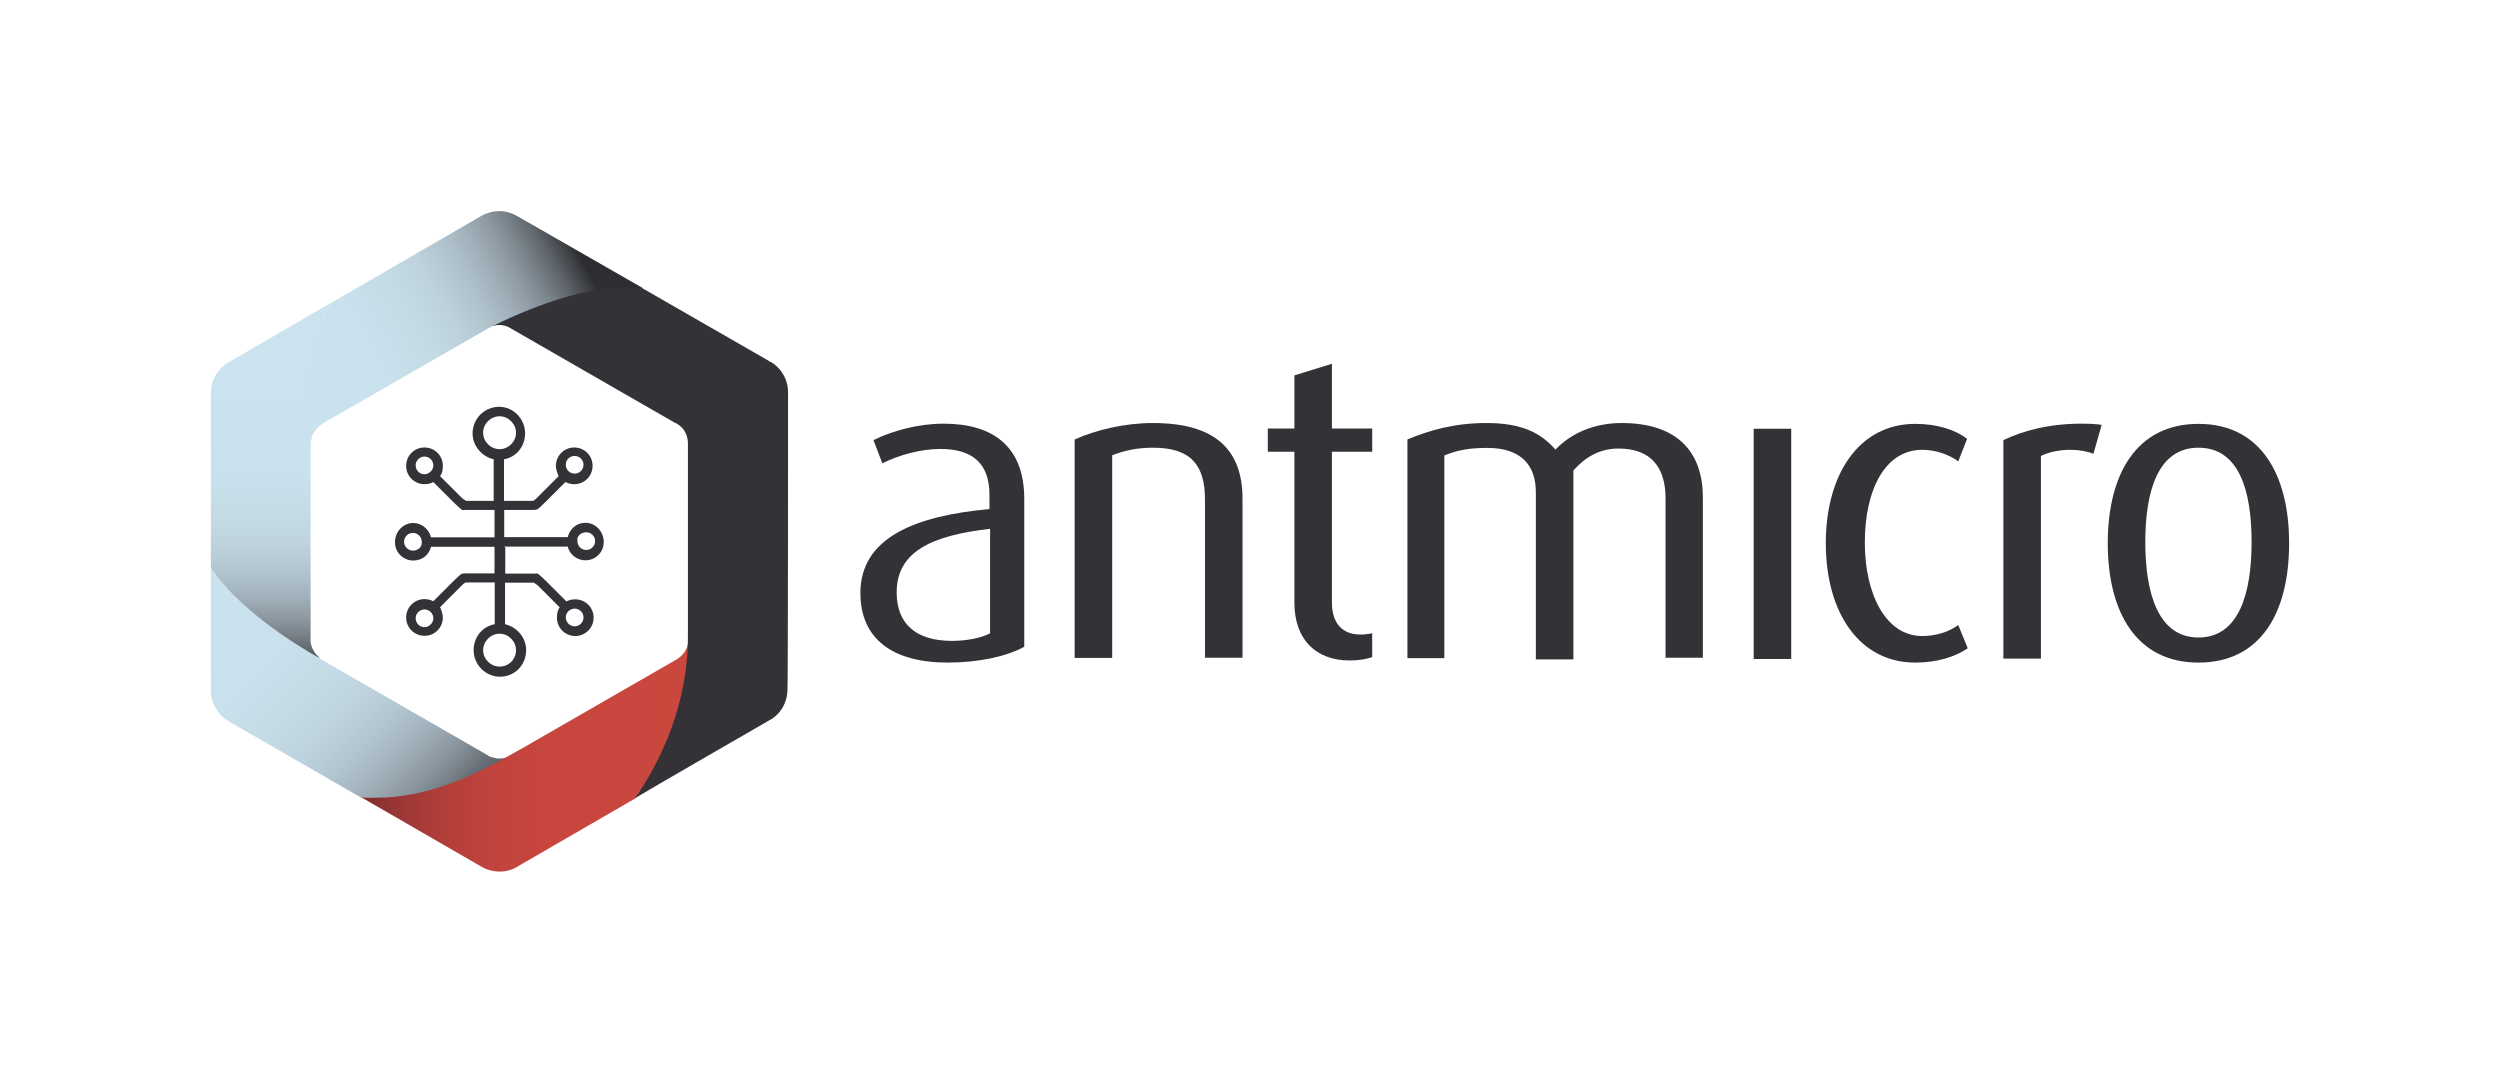 <?xml version="1.0" encoding="utf-8"?>
<!-- Generator: Adobe Illustrator 23.0.6, SVG Export Plug-In . SVG Version: 6.00 Build 0)  -->
<svg version="1.1" id="Layer_1" xmlns="http://www.w3.org/2000/svg" xmlns:xlink="http://www.w3.org/1999/xlink" x="0px" y="0px"
	 viewBox="0 0 1185.5 513.2" style="enable-background:new 0 0 1185.5 513.2;" xml:space="preserve">
<style type="text/css">
	.st0{fill:#343137;}
	.st1{fill:url(#SVGID_1_);}
	.st2{fill:url(#SVGID_2_);}
	.st3{fill:url(#SVGID_3_);}
	.st4{fill:url(#SVGID_4_);}
	.st5{fill:url(#SVGID_5_);}
	.st6{fill:url(#SVGID_6_);}
	.st7{fill:url(#SVGID_7_);}
	.st8{fill:url(#SVGID_8_);}
	.st9{fill:url(#SVGID_9_);}
	.st10{fill:url(#SVGID_10_);}
	.st11{fill:url(#SVGID_11_);}
	.st12{fill:url(#SVGID_12_);}
</style>
<g>
	<path class="st0" d="M449.4,314.2c-26.2,0-41.4-11.3-41.4-33c0-26.2,25.9-36.6,61.2-39.8v-6.8c0-14.9-8.1-21.7-23.3-21.7
		c-9.4,0-19.7,2.9-27.5,6.8l-4.2-11c9.1-4.5,21.4-7.8,33.3-7.8c23.6,0,38.2,11,38.2,35.6v70.2C477.3,311.3,464,314.2,449.4,314.2z
		 M469.2,250.8c-27.8,3.2-44,11-44,30.1c0,14.9,9.1,23,26.2,23c6.8,0,13.9-1.3,18.1-3.6v-49.5H469.2z"/>
	<path class="st0" d="M571.4,312.3v-75.4c0-16.5-6.8-24.6-24.6-24.6c-7.4,0-13.6,1.3-19.4,3.6v96.1h-17.8V208.4
		c10-4.5,23.6-7.8,37.2-7.8c29.4,0,42.4,12.6,42.4,35.9v75.4h-17.8V312.3z"/>
	<path class="st0" d="M640,313.2c-15.5,0-26.2-9.4-26.2-27.5v-71.5h-12.6v-11h12.6V178l17.8-5.5v30.7h19.1v11h-19.1v71.5
		c0,9.4,4.5,15.2,13.6,15.2c1.9,0,3.9-0.3,5.5-0.6v11.3C647.8,312.6,644.2,313.2,640,313.2z"/>
	<path class="st0" d="M789.8,312.3v-76c0-14.2-6.5-23.6-22.3-23.6c-9.1,0-15.9,4.2-21.4,10.4v89.6h-17.8v-79.3c0-12.6-6.8-21-23-21
		c-8.4,0-14.2,1-20.4,3.6v96.1h-17.5V208.4c10.7-4.5,22.6-7.8,37.5-7.8c16.5,0,25.6,4.5,32.7,12.6c7.4-7.8,18.4-12.6,31.4-12.6
		c26.9,0,38.5,14.2,38.5,35.3v76h-17.8V312.3z"/>
	<path class="st0" d="M831.6,312.3v-38.8v-33.6v-36.6h9.7h8.1V231v26.5v55h-8.7h-9.1V312.3z"/>
	<path class="st0" d="M908.2,314.2c-26.2,0-42.4-23.3-42.4-56.6s16.2-56.6,42.4-56.6c10,0,18.8,2.6,24.6,7.1l-4.2,10.7
		c-4.2-3.2-10.7-5.5-17.1-5.5c-17.5,0-27.2,18.8-27.2,44c0,24.6,10,44.3,27.2,44.3c6.5,0,12.6-1.9,17.1-5.2l4.5,11
		C927,311.6,918.3,314.2,908.2,314.2z"/>
	<path class="st0" d="M992.7,215.2c-3.2-1.3-7.1-1.9-11-1.9c-4.9,0-10,1-13.9,2.9v96.1H950V208.7c9.4-4.5,21.7-7.8,37.2-7.8
		c4.2,0,8.4,0.3,9.4,0.6L992.7,215.2z"/>
	<path class="st0" d="M1042.5,314.2c-29.4,0-43-23.9-43-56.6c0-32.7,13.6-56.6,43-56.6c29.4,0,43,23.9,43,56.6
		C1085.5,290.6,1072,314.2,1042.5,314.2z M1042.5,212.3c-19.1,0-25.2,20.4-25.2,44.7c0,24.3,6.1,45.3,25.2,45.3s25.2-20.7,25.2-45.3
		C1067.7,232.3,1061.6,212.3,1042.5,212.3z"/>
	<g>
		<path class="st0" d="M239.1,259.2h18.8h11.3c1,3.9,4.5,6.5,8.4,6.5c4.9,0,8.7-3.9,8.7-8.7c0-4.9-3.9-9.1-8.7-9.1
			c-4.2,0-7.4,2.9-8.4,6.8h-14.9h-15.2v-12.9H253c0,0,1.3,0,1.9-0.3c1.3-1,4.5-4.2,4.5-4.2l8.7-8.7c1.3,0.6,2.6,1,4.2,1
			c4.9,0,8.7-3.9,8.7-8.7c0-4.9-3.9-8.7-8.7-8.7s-8.7,3.9-8.7,8.7c0,1.6,0.6,3.2,1.3,4.9l-10.4,10.4c0,0-1.3,1.3-1.9,1.3
			c-0.3,0-1,0-1,0h-12.6v-5.5v-14.2c5.8-1,10-6.1,10-12.3c0-6.8-5.5-12.6-12.3-12.6c-6.8,0-12.6,5.5-12.6,12.6c0,6.1,4.5,11,10,12.3
			v19.7H222c0,0-0.6,0-1,0c-0.6-0.3-1.9-1.3-1.9-1.3l-10.4-10.4c1-1.3,1.3-2.9,1.3-4.9c0-4.9-3.9-8.7-8.7-8.7
			c-4.9,0-8.7,3.9-8.7,8.7c0,4.9,3.9,8.7,8.7,8.7c1.6,0,2.9-0.3,4.2-1l8.7,8.7c0,0,3.2,3.2,4.5,4.2c0.6,0.6,1.9,0.3,1.9,0.3h13.9
			v9.1v3.9h-14.2h-15.9c-1-3.9-4.5-6.8-8.4-6.8c-4.9,0-8.7,4.2-8.7,9.1c0,4.9,3.9,8.7,8.7,8.7c4.2,0,7.4-2.6,8.4-6.5h15.9h14.2v12.6
			h-13.9c0,0-1.3,0-1.9,0.3c-1.3,1-4.5,4.2-4.5,4.2l-8.7,8.7c-1.3-0.6-2.6-1-4.2-1c-4.9,0-8.7,3.9-8.7,8.7c0,4.9,3.9,8.7,8.7,8.7
			c4.9,0,8.7-3.9,8.7-8.7c0-1.6-0.6-3.2-1.3-4.9l10.4-10.4c0,0,1.3-1.3,1.9-1.3c0.3,0,1,0,1,0h12.6v9.1v10.7c-5.8,1-10,6.1-10,12.3
			c0,6.8,5.5,12.6,12.6,12.6c6.8,0,12.3-5.5,12.3-12.6c0-6.1-4.5-11-10-12.3v-19.7h12.6c0,0,0.6,0,1,0c0.6,0.3,1.9,1.3,1.9,1.3
			l10.4,10.4c-1,1.3-1.3,2.9-1.3,4.9c0,4.9,3.9,8.7,8.7,8.7s8.7-3.9,8.7-8.7s-3.9-8.7-8.7-8.7c-1.6,0-2.9,0.3-4.2,1l-8.7-8.7
			c0,0-3.2-3.2-4.5-4.2c-0.6-0.6-1.9-0.3-1.9-0.3h-13.9v-7.4v-5.2H239.1z M278,252.4c2.3,0,4.2,1.9,4.2,4.2c0,2.3-1.9,4.2-4.2,4.2
			c-2.3,0-4.2-1.9-4.2-4.2C273.4,254.3,275.4,252.4,278,252.4z M272.5,216.2c2.3,0,4.2,1.9,4.2,4.2c0,2.3-1.9,4.2-4.2,4.2
			c-2.3,0-4.2-1.9-4.2-4.2C268.2,218.1,270.2,216.2,272.5,216.2z M201.3,224.9c-2.3,0-4.2-1.9-4.2-4.2c0-2.3,1.9-4.2,4.2-4.2
			c2.3,0,4.2,1.9,4.2,4.2C205.5,222.9,203.5,224.9,201.3,224.9z M195.8,261.1c-2.3,0-4.2-1.9-4.2-4.2s1.9-4.2,4.2-4.2
			c2.3,0,4.2,1.9,4.2,4.2C200.3,259.2,198.4,261.1,195.8,261.1z M201.3,297.4c-2.3,0-4.2-1.9-4.2-4.2c0-2.3,1.9-4.2,4.2-4.2
			c2.3,0,4.2,1.9,4.2,4.2C205.5,295.4,203.5,297.4,201.3,297.4z M272.5,288.6c2.3,0,4.2,1.9,4.2,4.2c0,2.3-1.9,4.2-4.2,4.2
			c-2.3,0-4.2-1.9-4.2-4.2C268.2,290.6,270.2,288.6,272.5,288.6z M236.9,316.1c-4.2,0-7.8-3.6-7.8-7.8s3.6-7.8,7.8-7.8
			c4.2,0,7.8,3.6,7.8,7.8S241.4,316.1,236.9,316.1z M236.9,197.4c4.2,0,7.8,3.6,7.8,7.8c0,4.2-3.6,7.8-7.8,7.8
			c-4.2,0-7.8-3.6-7.8-7.8C229.1,200.9,232.7,197.4,236.9,197.4z"/>
		
			<linearGradient id="SVGID_1_" gradientUnits="userSpaceOnUse" x1="128.149" y1="-495.176" x2="128.149" y2="-353.484" gradientTransform="matrix(1 0 0 -1 0 -174.876)">
			<stop  offset="0" style="stop-color:#2D2E32"/>
			<stop  offset="2.350235e-02" style="stop-color:#3E4044"/>
			<stop  offset="7.545573e-02" style="stop-color:#5C6268"/>
			<stop  offset="0.133" style="stop-color:#778087"/>
			<stop  offset="0.195" style="stop-color:#8E9AA3"/>
			<stop  offset="0.263" style="stop-color:#A1B0BA"/>
			<stop  offset="0.338" style="stop-color:#B0C3CD"/>
			<stop  offset="0.425" style="stop-color:#BCD1DB"/>
			<stop  offset="0.529" style="stop-color:#C4DBE6"/>
			<stop  offset="0.67" style="stop-color:#C9E1EC"/>
			<stop  offset="1" style="stop-color:#CAE3EE"/>
		</linearGradient>
		<path class="st1" d="M156.3,144l-46.9,27.2c-5.5,2.9-9.4,8.4-9.4,15.2c0,0.6,0,1,0,1.6v68.3v1.6v11.6c12.6,18.1,31.4,34,51.8,42.7
			c0,0-1.6-1.6-1.9-1.9c-1.3-1.6-2.3-3.6-2.6-5.8c0-0.3,0-1.9,0-2.3v-0.6v-44.7l0,0v-45.3c0-0.3,0-0.6,0-1c0-1.3,0.3-2.3,0.6-3.2
			c-0.6-5.2-1-10.4-1-15.9C146.9,174.7,150.2,158.6,156.3,144z"/>
		
			<linearGradient id="SVGID_2_" gradientUnits="userSpaceOnUse" x1="223.292" y1="-568.911" x2="92.026" y2="-437.646" gradientTransform="matrix(1 0 0 -1 0 -174.876)">
			<stop  offset="0" style="stop-color:#2D2E32"/>
			<stop  offset="2.350235e-02" style="stop-color:#3E4044"/>
			<stop  offset="7.545573e-02" style="stop-color:#5C6268"/>
			<stop  offset="0.133" style="stop-color:#778087"/>
			<stop  offset="0.195" style="stop-color:#8E9AA3"/>
			<stop  offset="0.263" style="stop-color:#A1B0BA"/>
			<stop  offset="0.338" style="stop-color:#B0C3CD"/>
			<stop  offset="0.425" style="stop-color:#BCD1DB"/>
			<stop  offset="0.529" style="stop-color:#C4DBE6"/>
			<stop  offset="0.67" style="stop-color:#C9E1EC"/>
			<stop  offset="1" style="stop-color:#CAE3EE"/>
		</linearGradient>
		<path class="st2" d="M100,269.2v56.6c0,0.6,0,1,0,1.6c0,6.5,3.9,12.3,9.4,15.2l61.8,35.6c2.3,0,4.5,0.3,6.5,0.3
			c26.2,0,50.5-8.7,70.2-23.6l-4.9,2.9c-1.6,1.3-3.9,1.9-6.1,1.9c-0.6,0-1.6,0-2.3-0.3c-1.3-0.3-2.6-0.6-3.9-1.6l-77.7-44.7
			C152.4,312.3,116.8,294.1,100,269.2z"/>
		
			<linearGradient id="SVGID_3_" gradientUnits="userSpaceOnUse" x1="171.181" y1="-531.939" x2="327.134" y2="-531.939" gradientTransform="matrix(1 0 0 -1 0 -174.876)">
			<stop  offset="0" style="stop-color:#7E2D2F"/>
			<stop  offset="3.716034e-02" style="stop-color:#883031"/>
			<stop  offset="0.135" style="stop-color:#9E3836"/>
			<stop  offset="0.248" style="stop-color:#B13E39"/>
			<stop  offset="0.384" style="stop-color:#BF433C"/>
			<stop  offset="0.568" style="stop-color:#C8463E"/>
			<stop  offset="1" style="stop-color:#CA473E"/>
		</linearGradient>
		<path class="st3" d="M326.2,305.5c-0.6,2.9-2.6,5.5-5.2,7.1l-73.1,42.1c-22.6,12.9-44,23.6-70.2,23.6c-2.3,0-4.5,0-6.5-0.3
			l56.6,32.7c2.6,1.6,5.8,2.6,9.1,2.6c3.6,0,6.5-1,9.4-2.9l55.3-32c0,0,1-1.3,1.3-2.3c14.6-19.7,23.9-48.9,24.3-75.1
			C327.1,301.2,326.5,304.8,326.2,305.5z"/>
		<path class="st0" d="M373.7,186.1c0-6.1-3.2-11.6-8.4-14.6H365c0,0-0.3,0-0.3-0.3l-60.2-34.6c-3.6-1.9-7.1-3.2-7.1-3.2
			s-3.2-1.3-4.5-1.3c-21.7,0.6-56.9,9.4-59.9,22.6c0.3,0,1.3-0.3,1.3-0.3c0.6,0,1.3-0.3,2.3-0.3c2.3,0,4.2,0.6,6.1,1.9l77.7,44.7
			c0,0,0,0,0.3,0l0,0c1,0.6,1.9,1.3,2.9,2.3c1.6,1.9,2.6,4.5,2.6,7.1c0,0,0,0,0,0.3l0,0c0,0,0,3.9,0,91.6c0,45-25.6,76.4-24.9,76.4
			c3.6-2.3,63.1-36.6,63.1-36.6s0.3,0,0.3-0.3h0.3l0,0c5.2-2.9,8.4-8.4,8.4-14.6C373.7,327.5,373.7,186.4,373.7,186.1z"/>
		
			<linearGradient id="SVGID_4_" gradientUnits="userSpaceOnUse" x1="272.178" y1="-291.232" x2="132.914" y2="-367.195" gradientTransform="matrix(1 0 0 -1 0 -174.876)">
			<stop  offset="0" style="stop-color:#2D2E32"/>
			<stop  offset="2.350235e-02" style="stop-color:#3E4044"/>
			<stop  offset="7.545573e-02" style="stop-color:#5C6268"/>
			<stop  offset="0.133" style="stop-color:#778087"/>
			<stop  offset="0.195" style="stop-color:#8E9AA3"/>
			<stop  offset="0.263" style="stop-color:#A1B0BA"/>
			<stop  offset="0.338" style="stop-color:#B0C3CD"/>
			<stop  offset="0.425" style="stop-color:#BCD1DB"/>
			<stop  offset="0.529" style="stop-color:#C4DBE6"/>
			<stop  offset="0.67" style="stop-color:#C9E1EC"/>
			<stop  offset="1" style="stop-color:#CAE3EE"/>
		</linearGradient>
		<path class="st4" d="M153.4,200.6L231,156c1-0.6,37.9-20.1,65.7-19.7c2.9,0,5.5,0,8.1,0.3l-58.6-33.6c-2.6-1.6-5.8-2.9-9.4-2.9
			c-3.2,0-6.5,1-9.1,2.6l-61.5,35.6l-10,5.8c-6.1,14.6-9.7,30.7-9.7,47.6c0,5.5,0.3,10.7,1,15.9
			C148.9,204.5,150.8,202.2,153.4,200.6z"/>
	</g>
</g>
</svg>
